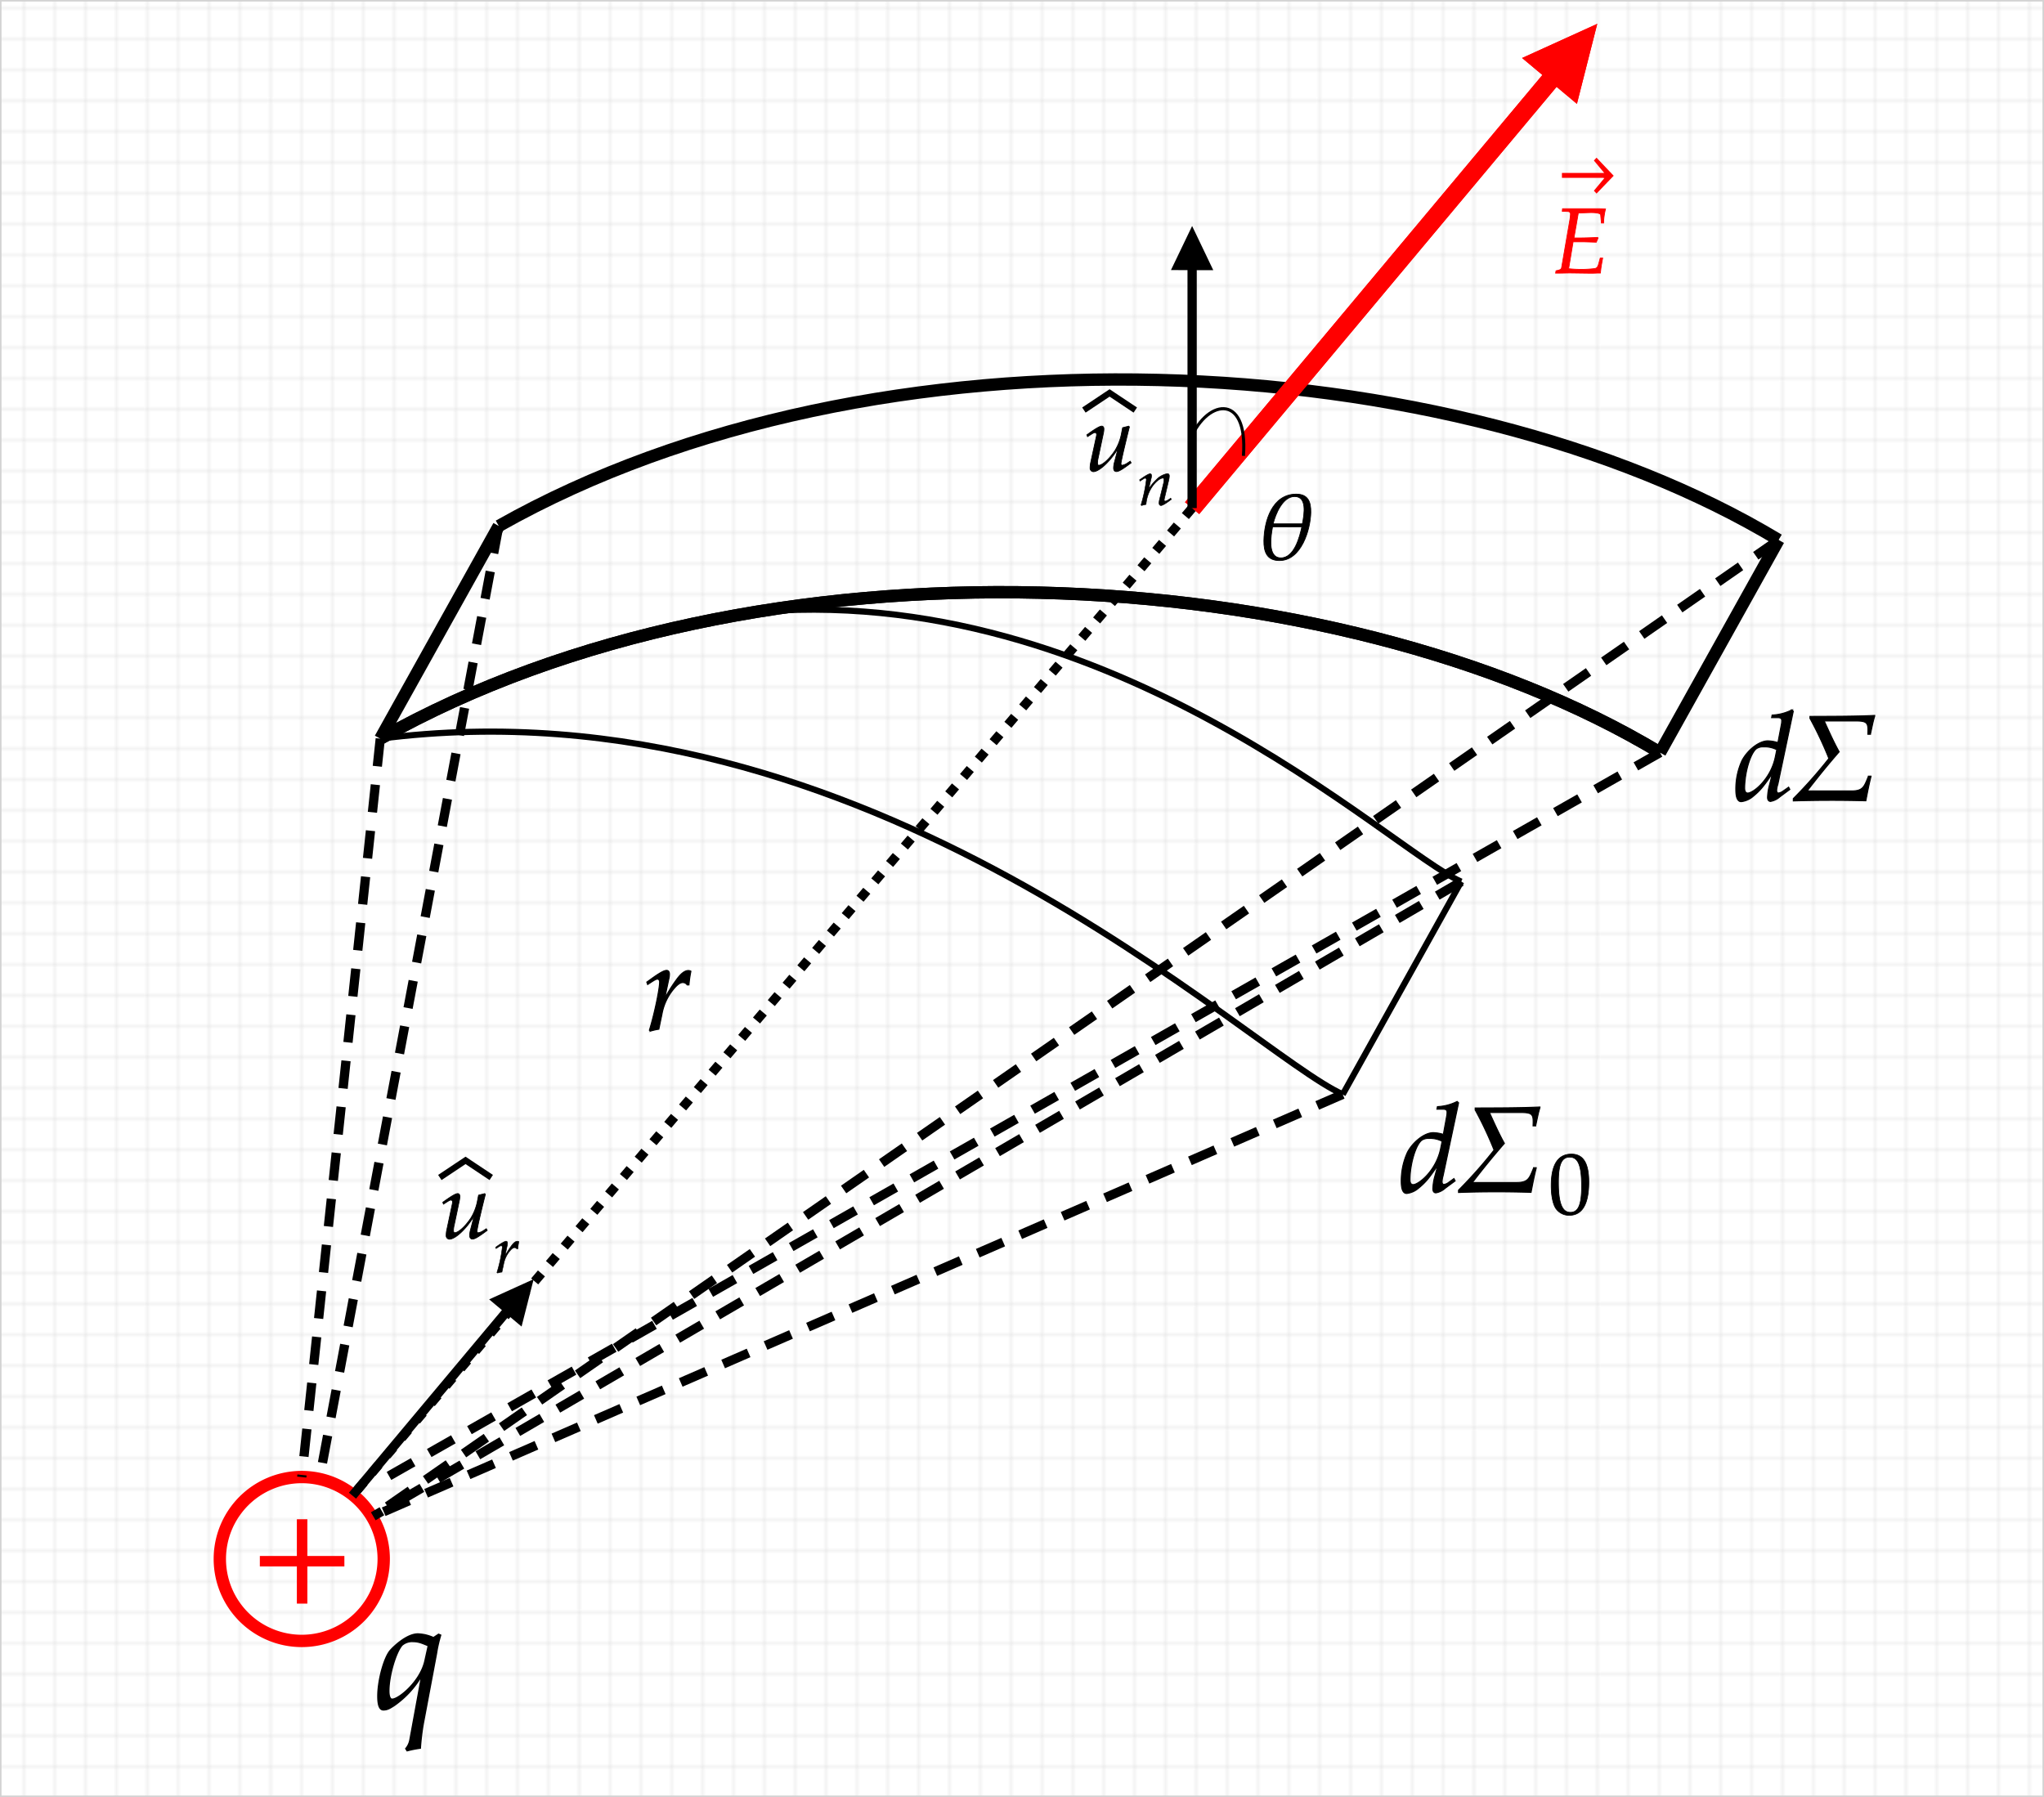 <svg id="Livello_1" data-name="Livello 1" xmlns="http://www.w3.org/2000/svg" xmlns:xlink="http://www.w3.org/1999/xlink" width="662.5" height="582.5" viewBox="0 0 662.5 582.5">
  <defs>
    <style>
      .cls-1, .cls-10, .cls-11, .cls-12, .cls-2, .cls-4, .cls-5, .cls-7, .cls-8, .cls-9 {
        fill: none;
      }

      .cls-2, .cls-3 {
        stroke: #d3d3d3;
        stroke-width: 0.5px;
      }

      .cls-3 {
        fill: url(#_.7457492991407171);
      }

      .cls-10, .cls-11, .cls-12, .cls-15, .cls-16, .cls-17, .cls-18, .cls-19, .cls-4, .cls-7, .cls-9 {
        stroke: #000;
      }

      .cls-4, .cls-8 {
        stroke-width: 4px;
      }

      .cls-13, .cls-14, .cls-5, .cls-8 {
        stroke: red;
      }

      .cls-5 {
        stroke-width: 6px;
      }

      .cls-13, .cls-14, .cls-6 {
        fill: red;
      }

      .cls-11, .cls-7, .cls-9 {
        stroke-width: 3px;
      }

      .cls-7 {
        stroke-dasharray: 3.38 4.02;
      }

      .cls-10 {
        stroke-width: 2px;
      }

      .cls-11 {
        stroke-dasharray: 9 6;
      }

      .cls-13, .cls-14, .cls-15, .cls-16, .cls-17, .cls-18, .cls-19 {
        stroke-miterlimit: 10;
      }

      .cls-13, .cls-15 {
        stroke-width: 0.4px;
      }

      .cls-14, .cls-16 {
        stroke-width: 0.24px;
      }

      .cls-17 {
        stroke-width: 0.17px;
      }

      .cls-18 {
        stroke-width: 0.32px;
      }

      .cls-19 {
        stroke-width: 0.22px;
      }
    </style>
    <pattern id="_.7457492991407171" data-name=".7457492991407171" width="10" height="10" patternTransform="matrix(1, 0, 0, -1, -2.75, 842.14)" patternUnits="userSpaceOnUse" viewBox="0 0 10 10">
      <rect class="cls-1" width="10" height="10"/>
      <path class="cls-2" d="M10,10H0V0"/>
    </pattern>
  </defs>
  <rect class="cls-3" x="0.25" y="0.25" width="662" height="582"/>
  <g>
    <path class="cls-4" d="M161.42,170.24c122.06-68.95,309.69-58.78,414.8,4.52" transform="translate(0.25 0.25)"/>
    <g>
      <path class="cls-5" d="M386.14,164.45,512.31,13.62" transform="translate(0.25 0.25)"/>
      <path class="cls-6" d="M510.86,33.41l6.59-25.93L493.09,18.55Z" transform="translate(0.25 0.25)"/>
    </g>
    <g>
      <path class="cls-5" d="M386.14,164.45,512.31,13.62" transform="translate(0.25 0.25)"/>
      <path class="cls-6" d="M510.86,33.41l6.59-25.93L493.09,18.55Z" transform="translate(0.25 0.25)"/>
    </g>
    <path class="cls-7" d="M386.14,164.45,114,484.55" transform="translate(0.25 0.25)"/>
    <path class="cls-8" d="M71,505.07a26.56,26.56,0,1,1,26.55,26.56A26.55,26.55,0,0,1,71,505.07Z" transform="translate(0.25 0.25)"/>
    <g>
      <path class="cls-9" d="M114,484.55l55.56-66.35" transform="translate(0.25 0.25)"/>
      <path d="M168.8,429.73l3.92-15.36-14.43,6.55Z" transform="translate(0.25 0.25)"/>
    </g>
    <g>
      <path class="cls-9" d="M386.14,164.45V78" transform="translate(0.25 0.25)"/>
      <path d="M393,87.33,386.14,73l-6.86,14.29Z" transform="translate(0.25 0.25)"/>
    </g>
    <path class="cls-10" d="M123,239.18c158.23-20.34,281.43,101.72,312,115.29" transform="translate(0.25 0.25)"/>
    <path class="cls-10" d="M473.37,285.52l-38.43,69" transform="translate(0.25 0.25)"/>
    <path class="cls-10" d="M236,199.07c120.4-15.25,214.14,76.28,237.36,86.45" transform="translate(0.25 0.25)"/>
    <path class="cls-11" d="M473.37,285.52,120.73,491.23" transform="translate(0.25 0.25)"/>
    <path class="cls-11" d="M434.94,354.47,120.73,491.23" transform="translate(0.25 0.25)"/>
    <path class="cls-11" d="M123,239.18,97.56,478.52" transform="translate(0.25 0.25)"/>
    <path class="cls-11" d="M161.42,170.24,103.78,476.53" transform="translate(0.25 0.25)"/>
    <path class="cls-4" d="M123,239.18c122.07-68.94,309.69-58.77,414.8,4.52" transform="translate(0.25 0.25)"/>
    <path class="cls-4" d="M123,239.18c122.07-68.94,309.69-58.77,414.8,4.52" transform="translate(0.25 0.25)"/>
    <path class="cls-4" d="M161.42,170.24,123,239.18" transform="translate(0.25 0.25)"/>
    <path class="cls-4" d="M576.22,174.76,537.79,243.7" transform="translate(0.25 0.25)"/>
    <path class="cls-11" d="M576.22,174.76,120.73,491.23" transform="translate(0.25 0.25)"/>
    <path class="cls-11" d="M537.79,243.7,120.73,481.05" transform="translate(0.25 0.25)"/>
    <path class="cls-12" d="M385.21,143.11c4.91-13.68,19.13-16.81,17.56,4.4" transform="translate(0.25 0.25)"/>
  </g>
  <path class="cls-13" d="M111.17,507.29v-3h-12v-11.9h-3v11.9h-12v3h12v12.05h3V507.29Z" transform="translate(0.25 0.25)"/>
  <g>
    <path class="cls-14" d="M509.63,78.14h3.51l4,.12.57-1.35-.12-.21c-2.43.12-4.23.18-6.57.18h-1.11l1.41-8.1c1,0,3.45-.12,4.11-.12,1.86,0,3.09.27,3.12.72l.24,2.67h.72a20.27,20.27,0,0,1,.63-4.56c-.63-.06-1.53-.09-2.07-.09-.09,0-.42,0-1.14,0l-3.6,0c-.27,0-5.49,0-5.79,0l-1.35,0-.09.84,1.62.06c.72,0,1.05.27,1.05.81a18.52,18.52,0,0,1-.27,2.28l-2.61,15.12c-.12.54-.48.75-1.8,1l-.15.78,1.23,0c.93,0,2.79-.06,3.39-.06l6.75.09c.42,0,1.17,0,2.16-.06l1,0,.12-1.08c.06-.6.21-1.5.48-3l.15-.78h-.81l-.48,1.8c-.3,1.08-.57,1.44-1.23,1.59a34.72,34.72,0,0,1-4.41.27,40.28,40.28,0,0,1-4.11-.21Z" transform="translate(0.25 0.25)"/>
    <path class="cls-6" d="M522.78,56.72l-5.56-5.86-.86.92,3.4,4.1h-.27v1.59h.27l-3.4,4.1.86.92ZM506,57.39h16V55.8H506Z" transform="translate(0.25 0.25)"/>
  </g>
  <path class="cls-15" d="M140.25,530.55a13.41,13.41,0,0,0-5.05-1.2c-3.75,0-8.15,4.4-9,5.4-2,2.35-4,9.65-4,14.8,0,3,.6,4.45,1.8,4.45s2-.4,3.65-1.5a30.38,30.38,0,0,0,8.75-9.5l-3.8,20.7a6.07,6.07,0,0,1-1.35,2.85l.45.7a36,36,0,0,1,4.3-.85,78.6,78.6,0,0,1,.95-7.95l4.3-22.8a41.35,41.35,0,0,1,1.35-5.9l-.7-.3Zm-13.35,20c-.7,0-1.1-1-1.1-2.7,0-4.8,2.15-12.3,4.25-14.8a4.91,4.91,0,0,1,3.65-1.2c1.4,0,2.45.3,4.85,1.35l-1.05,4.75C136.05,544.75,129,550.5,126.9,550.5Z" transform="translate(0.25 0.25)"/>
  <g>
    <g>
      <path class="cls-16" d="M157.07,386.9l-.21-.27-2,.51-.3,1.53a16.47,16.47,0,0,1-2.13,5.79c-1.77,2.73-4.11,4.86-5.31,4.86-.24,0-.39-.27-.39-.78a7.7,7.7,0,0,1,.21-1.56l1.71-8.13a7.11,7.11,0,0,0,.15-1.29c0-.57-.27-.93-.69-.93-.6,0-1.74.63-4,2.22l-.84.6.21.6,1-.63c.84-.54,1.17-.69,1.44-.69a.57.57,0,0,1,.51.6,3.31,3.31,0,0,1-.06.54l-1.89,8.91a9.17,9.17,0,0,0-.12,1.41,1.13,1.13,0,0,0,1.05,1.23c1.89,0,5.52-3.36,8-7.5l-1.11,4.26a8.18,8.18,0,0,0-.33,2c0,.75.33,1.2.9,1.2.78,0,1.86-.63,4.8-2.82l-.3-.54-.78.51a4.6,4.6,0,0,1-1.83.81c-.24,0-.39-.21-.39-.51C154.37,397.73,156.62,388.61,157.07,386.9Z" transform="translate(0.25 0.25)"/>
      <polyline class="cls-10" points="142.56 381.67 150.89 376.12 159.22 381.67"/>
    </g>
    <path class="cls-17" d="M167.59,404.52a20.38,20.38,0,0,1,.33-2.33,1,1,0,0,0-.42-.12c-.65,0-1.3.5-2.05,1.57a27.18,27.18,0,0,0-2,3.17l.67-3.19a3.59,3.59,0,0,0,.13-.88c0-.42-.17-.67-.48-.67s-1.24.44-2.8,1.55l-.58.42.14.42.67-.44c.59-.38.82-.48,1-.48s.36.18.36.46a44.72,44.72,0,0,1-1.74,8.23l.21.15a10.93,10.93,0,0,1,1.13-.28l.27,0,.55-2.52a9.28,9.28,0,0,1,1.78-4.05c.72-.93,1.29-1.37,1.75-1.37a.87.87,0,0,1,.75.4Z" transform="translate(0.25 0.25)"/>
  </g>
  <path class="cls-18" d="M223.06,319a37.1,37.1,0,0,1,.64-4.44,1.8,1.8,0,0,0-.8-.24c-1.24,0-2.48,1-3.92,3a49.32,49.32,0,0,0-3.76,6l1.28-6.08a7.33,7.33,0,0,0,.24-1.68c0-.8-.32-1.28-.92-1.28-.84,0-2.36.84-5.32,3l-1.12.8.28.8,1.28-.84c1.12-.72,1.56-.92,1.92-.92s.68.36.68.88c0,2.32-1.72,10.56-3.32,15.68l.4.28a21.74,21.74,0,0,1,2.16-.52l.52-.08,1-4.8a17.52,17.52,0,0,1,3.4-7.72c1.36-1.76,2.44-2.6,3.32-2.6a1.65,1.65,0,0,1,1.44.76Z" transform="translate(0.25 0.25)"/>
  <g>
    <g>
      <path class="cls-16" d="M365.82,138.14l-.21-.27-2,.51-.3,1.53a16.47,16.47,0,0,1-2.13,5.79c-1.77,2.73-4.11,4.86-5.31,4.86-.24,0-.39-.27-.39-.78a7.7,7.7,0,0,1,.21-1.56l1.71-8.13a7.11,7.11,0,0,0,.15-1.29c0-.57-.27-.93-.69-.93-.6,0-1.74.63-4,2.22l-.84.6.21.6,1-.63c.84-.54,1.17-.69,1.44-.69a.57.57,0,0,1,.51.6,3.31,3.31,0,0,1-.06.54L353.19,150a9.17,9.17,0,0,0-.12,1.41,1.13,1.13,0,0,0,1.05,1.23c1.89,0,5.52-3.36,8-7.5l-1.11,4.26a8.18,8.18,0,0,0-.33,2c0,.75.33,1.2.9,1.2.78,0,1.86-.63,4.8-2.82l-.3-.54-.78.51a4.6,4.6,0,0,1-1.83.81c-.24,0-.39-.21-.39-.51C363.12,149,365.37,139.85,365.82,138.14Z" transform="translate(0.25 0.25)"/>
      <polyline class="cls-10" points="351.31 132.91 359.64 127.36 367.97 132.91"/>
    </g>
    <path class="cls-17" d="M369.11,155.27l.15.42.67-.44c.78-.48.84-.52,1-.52s.38.21.38.52a50.37,50.37,0,0,1-1.72,8.13l.14.23c.53-.15,1-.27,1.47-.36a12,12,0,0,1,1.81-5.46c1.13-1.76,2.71-3.06,3.65-3.06.23,0,.36.19.36.5a6,6,0,0,1-.23,1.49l-1.09,4.45a7.56,7.56,0,0,0-.28,1.6c0,.53.23.84.63.84s1.31-.44,3.36-2l-.21-.38-.54.36a3.65,3.65,0,0,1-1.28.63c-.15,0-.28-.19-.28-.42a1.79,1.79,0,0,1,.05-.42l1.38-5.8a7.32,7.32,0,0,0,.23-1.55c0-.49-.23-.76-.65-.76a6.59,6.59,0,0,0-3.57,1.95,17.85,17.85,0,0,0-2.48,3l.8-3.38A3.65,3.65,0,0,0,373,154c0-.44-.17-.69-.49-.69s-1.26.46-2.79,1.55Z" transform="translate(0.25 0.25)"/>
  </g>
  <path class="cls-18" d="M581,230.28l-.48-.44a15.67,15.67,0,0,1-6.4,1.68l-.16.84h1.92c1,0,1.36.28,1.36,1a7.17,7.17,0,0,1-.08,1L576,240.44a11.51,11.51,0,0,0-3.28-.56c-2.76,0-6.52,2.88-8.36,6.36a22.1,22.1,0,0,0-2,9.48c0,2.6.6,3.88,1.76,3.88a7.13,7.13,0,0,0,3.92-1.76c2.16-1.76,3.48-3.32,6.16-7.36l-.92,3.64a17.31,17.31,0,0,0-.64,4.08c0,.84.36,1.32,1,1.32a6,6,0,0,0,3-1.48l3.24-2.4-.4-.76-1.76,1.24a3.35,3.35,0,0,1-1.56.68c-.32,0-.56-.36-.56-.92A7.75,7.75,0,0,1,576,254ZM566.23,256.8c-.64,0-1-.56-1-1.56,0-5,1.84-11.28,3.8-12.8a3.79,3.79,0,0,1,2.36-.6,8.4,8.4,0,0,1,4.24.92l-.48,2.36C573.67,252.32,568,256.8,566.23,256.8Zm38.28,2.52c.52-2.64,1-5.24,1.68-7.88v-.12h-.88v.12c-1.36,3.28-1.68,4.68-5.48,4.68H585.51c3.32-4.32,6.8-8.6,10.36-12.68-1.8-3.24-3.32-6.68-4.84-10h10.12c4,0,4.16.68,4,4.32h.88v-.16c.44-1.88.76-3.84,1.36-5.72v-.24c-7,.32-14.08.28-21,.32v.64a120.72,120.72,0,0,1,6.12,13,147.81,147.81,0,0,1-11.52,13v.76C588.87,259.12,596.63,259.12,604.51,259.32Z" transform="translate(0.25 0.25)"/>
  <g>
    <path class="cls-18" d="M472.52,357.2l-.48-.44a15.67,15.67,0,0,1-6.4,1.68l-.16.84h1.92c1,0,1.36.28,1.36,1a7.17,7.17,0,0,1-.08,1l-1.12,6.16a11.51,11.51,0,0,0-3.28-.56c-2.76,0-6.52,2.88-8.36,6.36a22.1,22.1,0,0,0-2,9.48c0,2.6.6,3.88,1.76,3.88a7.13,7.13,0,0,0,3.92-1.76c2.16-1.76,3.48-3.32,6.16-7.36L464.8,381a17.31,17.31,0,0,0-.64,4.08c0,.84.36,1.32,1,1.32a6,6,0,0,0,3-1.48l3.24-2.4-.4-.76L469.28,383a3.35,3.35,0,0,1-1.56.68c-.32,0-.56-.36-.56-.92a7.75,7.75,0,0,1,.32-1.84Zm-14.76,26.52c-.64,0-1-.56-1-1.56,0-5,1.84-11.28,3.8-12.8a3.79,3.79,0,0,1,2.36-.6,8.4,8.4,0,0,1,4.24.92l-.48,2.36C465.2,379.24,459.56,383.72,457.76,383.72ZM496,386.24c.52-2.64,1-5.24,1.68-7.88v-.12h-.88v.12c-1.36,3.28-1.68,4.68-5.48,4.68H477c3.32-4.32,6.8-8.6,10.36-12.68-1.8-3.24-3.32-6.68-4.84-10h10.12c4,0,4.16.68,4,4.32h.88v-.16c.44-1.88.76-3.84,1.36-5.72v-.24c-7,.32-14.08.28-21,.32v.64a120.72,120.72,0,0,1,6.12,13,147.81,147.81,0,0,1-11.52,13v.76C480.4,386,488.16,386,496,386.24Z" transform="translate(0.25 0.25)"/>
    <path class="cls-19" d="M509.07,373.83c-4.34,0-6.55,3.45-6.55,10.22,0,3.28.58,6.11,1.56,7.48a5.2,5.2,0,0,0,4.29,2.15c4.22,0,6.35-3.64,6.35-10.8C514.72,376.74,512.9,373.83,509.07,373.83Zm-.51,1c2.72,0,3.81,2.75,3.81,9.47,0,6-1.06,8.42-3.64,8.42s-3.86-2.82-3.86-9.66C504.87,377.14,505.9,374.81,508.56,374.81Z" transform="translate(0.25 0.25)"/>
  </g>
  <path class="cls-16" d="M414.44,181.45c7.08,0,10.05-10,10.17-15.6.06-3.42-.9-5.94-4.71-5.94-7.8,0-10.41,8.7-10.5,15.09C409.34,178.57,410.36,181.45,414.44,181.45Zm4.92-20.76c4.05,0,3.15,5.55,2.52,8.85H412.4C413.15,166.42,415.49,160.69,419.36,160.69Zm-4.44,19.89c-4.53,0-3.18-7.44-2.7-10.08h9.48C421,173.86,419.21,180.58,414.92,180.58Z" transform="translate(0.25 0.25)"/>
</svg>

